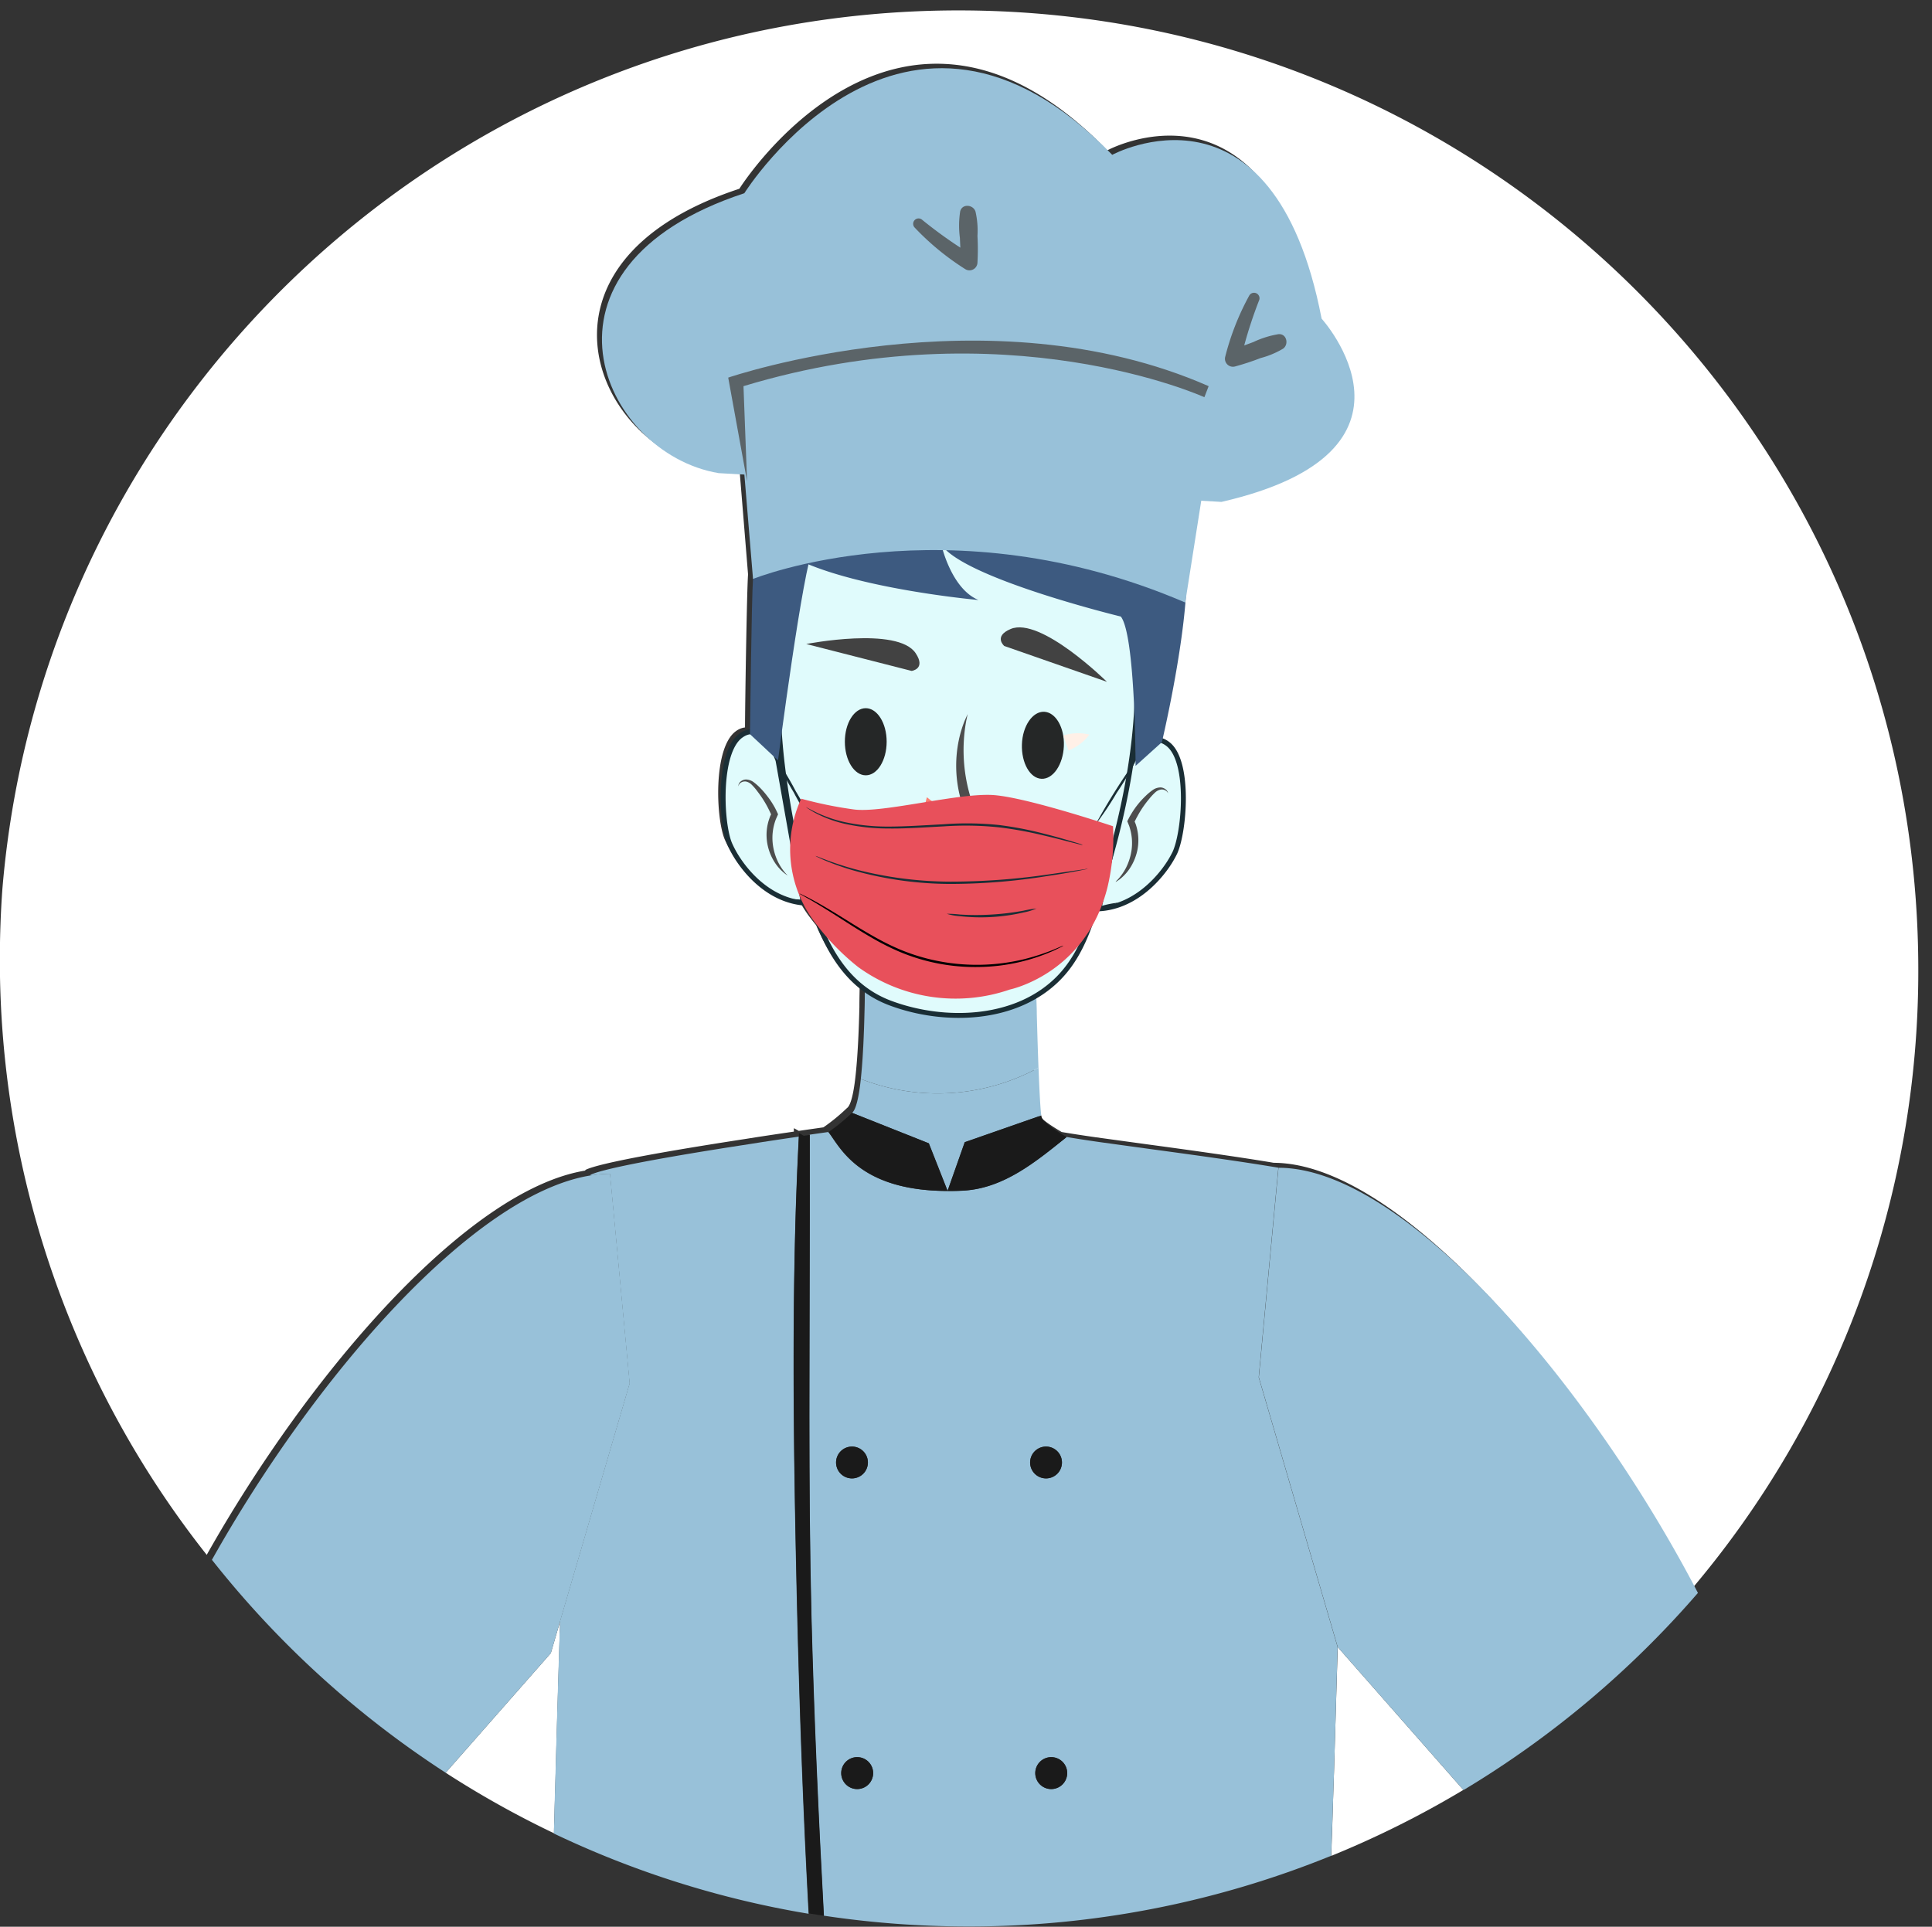 <svg id="Layer_1" data-name="Layer 1" xmlns="http://www.w3.org/2000/svg" viewBox="0 0 393.37 392.37"><rect x="0" y="0" width="393.37" height="392.37" fill="#333333" stroke="none"/><defs><style>.cls-1{fill:#fff;}.cls-2{fill:none;}.cls-3{fill:#98c1d9;}.cls-4{fill:#1a1a1a;}.cls-5{fill:#e0fbfc;stroke:#1a2e35;stroke-miterlimit:10;}.cls-12,.cls-6{fill:#4d4d4d;}.cls-7{fill:#252727;}.cls-8{fill:#fff0e7;}.cls-9{fill:#424242;}.cls-10{fill:#ff7d6f;}.cls-11{fill:#3d5a80;}.cls-12{opacity:0.8;}.cls-13{fill:#1a2e35;}.cls-14{fill:#f5f5f5;}.cls-15{fill:#e8505b;}</style></defs><title>Untitled-2</title><path class="cls-1" d="M916.74,644.38a.54.54,0,0,1,.22-.21c2-.92,8.69-2.29,16.68-3.68,5-.87,10.45-1.74,15.58-2.53l2.46-.39c2.7-.41,5.27-.8,7.58-1.13,0-.22,0-.46,0-.7.31.16.64.35,1,.55l1.22-.18,3.79-.54a38.3,38.3,0,0,0,4.79-3.92l0,0c.83-.55,1.42-3.31,1.79-6.9.44-4.14.65-9.4.75-13.7,0-1.72.05-3.29.06-4.57-4.08-3-6.84-7.31-8.87-12.08-.35-.41-.69-.84-1-1.26a24.55,24.55,0,0,1-2.69-4.23,15.53,15.53,0,0,1-1.83-.31,5.92,5.92,0,0,1-1.81-.39s.11,0,.26,0c-4.63-1.62-8.09-5.37-10.13-8.62a20.83,20.83,0,0,1-1.36-2.54c-1.85-4.18-2.47-18.72,2.2-22.14a3.87,3.87,0,0,1,1.88-.78c0-3.59.36-27.84.62-31.15l-1.73-21.25-5.28-.3c-23.86-4-40.74-41.88,5.24-57,0,0,32.36-51.65,74.91-7.82,0,0,32.76-17.81,42.63,33.36,0,0,24.53,27-20.39,37.32l-4.07-.24L1038,527.67c-.93,11.73-4.21,26.09-4.7,28.19a4.52,4.52,0,0,1,1.17.69c4.53,3.59,3.33,18.1,1.32,22.21a20.83,20.83,0,0,1-1.46,2.48c-2.6,3.79-7.27,8.22-13.42,8.78l-.18.05a28.63,28.63,0,0,1-3.26,5.92,26.39,26.39,0,0,1-5.17,8.06,23,23,0,0,1-4.67,3.67c0,1.13.06,2.42.1,3.8.09,3.39.21,7.35.35,10.92.18,4.53.37,8.45.57,9.71a1.79,1.79,0,0,0,.08.37c.35.93,2.23,2.34,5.06,4h0c1.61.28,4,.65,6.86,1.06h0l4.94.68,6.05.83c8.49,1.15,18,2.47,25.33,3.7,25.81.09,63.44,44.51,85.29,86.56a194.59,194.59,0,0,0,45.94-125.85c0-107.91-87.48-195.39-195.4-195.39-102.34,0-186.3,78.69-194.69,178.86q-.51,7-.52,14.19a195.39,195.39,0,0,0,42.12,121.47C860.78,685.25,892.86,648.32,916.74,644.38Z" transform="translate(-797.62 -405.99)"/><path class="cls-2" d="M993.83,409.12c107.92,0,195.4,87.48,195.4,195.39a194.59,194.59,0,0,1-45.94,125.85v0A195.38,195.38,0,0,0,1191,602.17C1191,493.82,1103.16,406,994.81,406c-103.58,0-188.4,80.27-195.67,182C807.53,487.81,891.49,409.12,993.83,409.12Z" transform="translate(-797.62 -405.99)"/><path class="cls-1" d="M910.84,763.87c.22-7.93.46-15.83.7-23.58,0-.68,0-1.33.06-2s0-1.43.07-2.14l-1.9,6.5L888.36,767a196.23,196.23,0,0,0,22.06,12.33c0-1.5.08-3,.11-4.5C910.64,771.18,910.75,767.52,910.84,763.87Z" transform="translate(-797.62 -405.99)"/><path class="cls-1" d="M1069.23,767c-.13,3.66-.24,7.29-.35,10.93q-.11,3-.2,6a196,196,0,0,0,26.89-13.43L1070,741.42C1069.73,749.82,1069.49,758.42,1069.23,767Z" transform="translate(-797.62 -405.99)"/><path class="cls-3" d="M959.67,651.46q.23-7.05.59-14c-2.31.33-4.88.72-7.58,1.13l-2.46.39c-5.13.79-10.62,1.66-15.58,2.53-8,1.39-14.68,2.76-16.68,3.68a.54.54,0,0,0-.22.21,24.8,24.8,0,0,1,4.07-.36l4,42.67-14.17,48.45c0,.71,0,1.43-.07,2.14s0,1.33-.06,2c-.24,7.75-.48,15.65-.7,23.58-.09,3.65-.2,7.31-.31,11,0,1.5-.07,3-.11,4.5a194.67,194.67,0,0,0,51.87,16.34c-1.15-21-1.88-42.07-2.38-62.9C959.26,705.8,958.82,678.24,959.67,651.46Z" transform="translate(-797.62 -405.99)"/><path class="cls-3" d="M1069.23,767c.26-8.58.5-17.18.74-25.58l-16.07-54.95,4-42.67h.07c-7.28-1.23-16.84-2.55-25.33-3.7l-6.05-.83-4.94-.68h0c-2.88-.41-5.25-.78-6.86-1.06h0l0,0c-6.25,5-12.8,10.45-21,10.91-1.13.06-2.2.08-3.25.08-18.22,0-22-9.16-24.27-12l-3.79.54c0,.87,0,1.72,0,2.57,0,4.71,0,9.41,0,14.11,0,27.13-.32,54.17.33,81.47.49,20.36,1.43,40.62,2.53,60.9a198.6,198.6,0,0,0,29.45,2.2,195.75,195.75,0,0,0,73.87-14.4q.09-3,.2-6C1069,774.29,1069.1,770.66,1069.23,767ZM967.85,703.82a3.24,3.24,0,1,1,3.24,3.24A3.24,3.24,0,0,1,967.85,703.82Zm4.31,66.5a3.25,3.25,0,1,1,3.24-3.25A3.26,3.26,0,0,1,972.16,770.32Zm35.2-66.5a3.24,3.24,0,1,1,3.24,3.24A3.24,3.24,0,0,1,1007.36,703.82Zm4.31,66.5a3.25,3.25,0,1,1,3.24-3.25A3.26,3.26,0,0,1,1011.67,770.32Z" transform="translate(-797.62 -405.99)"/><path class="cls-4" d="M962.5,653.79c0-4.7,0-9.4,0-14.11,0-.85,0-1.7,0-2.57l-1.22.18c-.32-.2-.65-.39-1-.55,0,.24,0,.48,0,.7q-.36,7-.59,14c-.85,26.78-.41,54.34.24,81.3.5,20.83,1.23,41.9,2.38,62.9l3.07.5c-1.1-20.28-2-40.54-2.53-60.9C962.18,708,962.48,680.92,962.5,653.79Z" transform="translate(-797.62 -405.99)"/><path class="cls-3" d="M1009.64,633.15c-.2-1.26-.39-5.18-.57-9.71-.14-3.57-.26-7.53-.35-10.92.09,3.38.21,7.34.34,10.91a42.9,42.9,0,0,1-36.17,2.28c.45-4.14.65-9.4.75-13.7-.1,4.3-.31,9.56-.75,13.7-.37,3.59-1,6.35-1.79,6.9l15.61,6.22,3.83,9.71,3.51-9.95Z" transform="translate(-797.62 -405.99)"/><path class="cls-3" d="M1009.06,623.43c-.13-3.57-.25-7.53-.34-10.91,0-1.38-.08-2.67-.1-3.8-8.72,5.26-20.59,5-29.76,1.53a21.65,21.65,0,0,1-5.16-2.81c0,1.28,0,2.85-.06,4.57-.1,4.3-.3,9.56-.75,13.7A42.9,42.9,0,0,0,1009.06,623.43Z" transform="translate(-797.62 -405.99)"/><path class="cls-4" d="M971.1,632.61l0,0a38.3,38.3,0,0,1-4.79,3.92c2.29,2.81,6.05,11.95,24.27,12l-3.83-9.71Z" transform="translate(-797.62 -405.99)"/><path class="cls-4" d="M1009.72,633.52a1.79,1.79,0,0,1-.08-.37l-15.59,5.44-3.51,9.95c1.05,0,2.12,0,3.25-.08,8.23-.46,14.78-5.9,21-10.91l0,0C1012,635.86,1010.07,634.45,1009.72,633.52Z" transform="translate(-797.62 -405.99)"/><path class="cls-4" d="M974.33,703.82a3.24,3.24,0,1,0-3.24,3.24A3.24,3.24,0,0,0,974.33,703.82Z" transform="translate(-797.62 -405.99)"/><path class="cls-4" d="M1013.84,703.82a3.24,3.24,0,1,0-3.24,3.24A3.24,3.24,0,0,0,1013.84,703.82Z" transform="translate(-797.62 -405.99)"/><path class="cls-4" d="M972.16,763.83a3.25,3.25,0,1,0,3.24,3.24A3.25,3.25,0,0,0,972.16,763.83Z" transform="translate(-797.62 -405.99)"/><path class="cls-4" d="M1011.67,763.83a3.25,3.25,0,1,0,3.24,3.24A3.25,3.25,0,0,0,1011.67,763.83Z" transform="translate(-797.62 -405.99)"/><path class="cls-3" d="M1058,643.8h-.07l-4,42.67L1070,741.42l25.6,29.11a197.34,197.34,0,0,0,47.73-40.15v0C1121.44,688.31,1083.81,643.89,1058,643.8Z" transform="translate(-797.62 -405.99)"/><path class="cls-3" d="M911.67,736.14l14.17-48.45-4-42.67a24.8,24.8,0,0,0-4.07.36c-23.88,3.94-56,40.87-77,78.26A197.46,197.46,0,0,0,888.36,767l21.41-24.35Z" transform="translate(-797.62 -405.99)"/><path class="cls-3" d="M943.93,502.34c-23.86-4-40.74-41.88,5.24-57,0,0,32.36-51.65,74.91-7.82,0,0,32.76-17.81,42.63,33.36,0,0,24.53,27-20.39,37.32Z" transform="translate(-797.62 -405.99)"/><path class="cls-5" d="M1021.38,591.07c6.4-.34,11.27-4.93,13.94-8.83a20.83,20.83,0,0,0,1.46-2.48c2-4.11,3.21-18.62-1.32-22.21-3.18-2.52-5.73.8-7,3h0a15.39,15.39,0,0,0-.82,1.69Z" transform="translate(-797.62 -405.99)"/><path class="cls-6" d="M1024.76,585.62l.22-.14c.14-.1.36-.22.61-.42a9.28,9.28,0,0,0,1.91-2,10.69,10.69,0,0,0,1.67-3.8,10.22,10.22,0,0,0-.22-5.15,5.07,5.07,0,0,0-.24-.65l-.07-.16s0,0,0,0h0v0l.07-.14.14-.27c.09-.18.18-.36.28-.53a21.71,21.71,0,0,1,1.2-2c.41-.6.84-1.16,1.26-1.66a11.51,11.51,0,0,1,1.22-1.32,2.31,2.31,0,0,1,1.22-.61,1.54,1.54,0,0,1,1,.26,1.12,1.12,0,0,1,.42.53.6.6,0,0,1,0,.25.66.66,0,0,0,0-.26,1.22,1.22,0,0,0-.35-.68,1.79,1.79,0,0,0-1.14-.52,2.76,2.76,0,0,0-1.6.5,11.13,11.13,0,0,0-1.49,1.24,17.06,17.06,0,0,0-2.89,3.61l-.33.55-.15.29-.21.4-.14.29c0,.09.08.19.11.29l.17.42a3.85,3.85,0,0,1,.2.57,10.58,10.58,0,0,1,.39,4.56,11.7,11.7,0,0,1-1.14,3.65,10.82,10.82,0,0,1-1.5,2.19c-.2.24-.39.4-.5.52Z" transform="translate(-797.62 -405.99)"/><path class="cls-5" d="M961.18,589.88c-6.39-.6-11.06-5.37-13.58-9.38a20.83,20.83,0,0,1-1.36-2.54c-1.85-4.18-2.47-18.72,2.2-22.14,3.27-2.38,5.69,1,6.84,3.3h0a15.52,15.52,0,0,1,.75,1.72Z" transform="translate(-797.62 -405.99)"/><path class="cls-6" d="M958,584.3l-.21-.15c-.13-.1-.35-.24-.59-.45a9.22,9.22,0,0,1-1.83-2.07,10.53,10.53,0,0,1-1.52-3.86,10.07,10.07,0,0,1,.43-5.13,6.29,6.29,0,0,1,.26-.65l.08-.15s0,0,0,0h0v0l-.06-.14-.13-.28c-.09-.18-.17-.37-.26-.54a21.11,21.11,0,0,0-1.12-2c-.39-.62-.8-1.19-1.2-1.71a11.22,11.22,0,0,0-1.17-1.37,2.35,2.35,0,0,0-1.19-.66,1.54,1.54,0,0,0-1,.22,1.09,1.09,0,0,0-.45.52.8.8,0,0,0-.06.25.74.74,0,0,1,0-.26,1.17,1.17,0,0,1,.37-.67,1.8,1.8,0,0,1,1.16-.47,2.77,2.77,0,0,1,1.58.56,11.4,11.4,0,0,1,1.44,1.29,17.4,17.4,0,0,1,1.42,1.68,16,16,0,0,1,1.32,2,5.12,5.12,0,0,1,.3.57l.15.29.19.41.13.29a2.38,2.38,0,0,1-.13.29l-.18.41a5.48,5.48,0,0,0-.23.56,10.64,10.64,0,0,0-.56,4.54,11.4,11.4,0,0,0,1,3.7,10.87,10.87,0,0,0,1.4,2.24c.2.25.38.42.49.55Z" transform="translate(-797.62 -405.99)"/><path class="cls-5" d="M957.28,564.58a159.82,159.82,0,0,0,3.82,19.32c2.8,10.71,6.67,22.18,17.76,26.35,10.94,4.11,25.75,3.76,34.43-5.2,5.58-5.75,7.28-14.06,9.54-21.53,7.84-25.92,13.76-66.58-16.16-80.53-10.64-5-24.44-6.22-34.75.31-9,5.73-13.2,15.68-14.72,26.05A127.53,127.53,0,0,0,957.28,564.58Z" transform="translate(-797.62 -405.99)"/><path class="cls-1" d="M973.48,584.16s14.2-3.16,36.13,3.9c0,0-7.25,15-20.25,12.8S973.48,584.16,973.48,584.16Z" transform="translate(-797.62 -405.99)"/><path class="cls-7" d="M1014.23,557.93c-.16,3.77-2.19,6.75-4.54,6.66s-4.12-3.24-4-7,2.18-6.75,4.53-6.65S1014.39,554.16,1014.23,557.93Z" transform="translate(-797.62 -405.99)"/><path class="cls-8" d="M1014.11,555.78a9.77,9.77,0,0,1,5.31-.19,9.69,9.69,0,0,1-4.23,3.23" transform="translate(-797.62 -405.99)"/><path class="cls-7" d="M969.64,557.05c0,3.77,1.91,6.83,4.26,6.83s4.25-3.07,4.25-6.85-1.92-6.83-4.27-6.82S969.63,553.28,969.64,557.05Z" transform="translate(-797.62 -405.99)"/><path class="cls-8" d="M973.94,558.29" transform="translate(-797.62 -405.99)"/><path class="cls-8" d="M964.54,554.51" transform="translate(-797.62 -405.99)"/><path class="cls-9" d="M1023,544.84s-13.5-13.34-19.6-10.76c-3.57,1.5-1.31,3.46-1.31,3.46Z" transform="translate(-797.62 -405.99)"/><path class="cls-9" d="M961.78,537.14s18.62-3.65,22.28,1.88c2.14,3.23-.83,3.6-.83,3.6Z" transform="translate(-797.62 -405.99)"/><path class="cls-10" d="M997.64,576l-1.93-3.86a16,16,0,0,1-9.36-3.8,12.35,12.35,0,0,0-.52,3.3,4.54,4.54,0,0,0,1.1,3.07,5.64,5.64,0,0,0,2.72,1.43A14.2,14.2,0,0,0,997.64,576Z" transform="translate(-797.62 -405.99)"/><path class="cls-6" d="M986.37,574.53a10.92,10.92,0,0,0,1.21.86,12.6,12.6,0,0,0,3.79,1.55,13.76,13.76,0,0,0,2.86.34,12.81,12.81,0,0,0,4.13-.64l.38-.1s.15,0,.17-.06l-.09-.15-.35-.62-.72-1.28a3.86,3.86,0,0,1-.27-.51l-.19-.38-.39-.78a35.29,35.29,0,0,1-1.34-3.37,33.2,33.2,0,0,1-1.69-12.62,32.85,32.85,0,0,1,.47-3.93l.3-1.44-.6,1.35a23.13,23.13,0,0,0-1.18,3.88,25.59,25.59,0,0,0,.77,13.41,27.64,27.64,0,0,0,1.52,3.59l.85,1.47c0,.09.29.31.23.35a7.54,7.54,0,0,1-2.06.44,14.71,14.71,0,0,1-2.64,0,14.18,14.18,0,0,1-3.82-.83C986.84,574.77,986.37,574.53,986.37,574.53Z" transform="translate(-797.62 -405.99)"/><path class="cls-11" d="M952.79,512.56c1,11.78,44.06,15.62,44.06,15.62-5.42-2.23-7.45-10.76-7.57-11.29,4.48,6.86,36.55,14.66,36.55,14.66,3,3.84,3,30.41,3,30.41l5.36-4.83s4.42-18.6,5-31.65c.2-5.05-.17-9.27-1.62-11.24-5.17-7.08-23-17-40.48-20.75-14.42-3.07-35.84,3.89-42.36,13A9.11,9.11,0,0,0,952.79,512.56Z" transform="translate(-797.62 -405.99)"/><path class="cls-11" d="M955.79,512.82s-4.56,7.48-4.85,11.07-.62,31.61-.62,31.61l5.71,5.34s5.09-39.52,7.26-43.48S955.79,512.82,955.79,512.82Z" transform="translate(-797.62 -405.99)"/><path class="cls-3" d="M950.94,523.89s39.55-16,88,4.8l5.91-37.53s-52.27-24.22-96.93-3.72Z" transform="translate(-797.62 -405.99)"/><path class="cls-12" d="M949.73,504l-3.84-21.11s52.78-18.06,97.82,1.74l-.87,2.25s-40.38-18.41-93.84-2.25l.73,19.37Z" transform="translate(-797.62 -405.99)"/><path class="cls-12" d="M1058.86,477a17.75,17.75,0,0,1-4.58,1.91,51.89,51.89,0,0,1-5.16,1.7,1.63,1.63,0,0,1-2.06-1.88,52.89,52.89,0,0,1,4.89-12.5,1.1,1.1,0,0,1,2,1,90.53,90.53,0,0,0-3,9.11l1.86-.69a19.19,19.19,0,0,1,5.14-1.61C1059.61,473.92,1060.09,476.13,1058.86,477Z" transform="translate(-797.62 -405.99)"/><path class="cls-12" d="M996.24,449.08a17.43,17.43,0,0,1,.4,4.95,49.18,49.18,0,0,1,0,5.43,1.63,1.63,0,0,1-2.42,1.38,53.33,53.33,0,0,1-10.37-8.51,1.1,1.1,0,0,1,1.55-1.56,92.33,92.33,0,0,0,7.75,5.65l-.09-2a19.07,19.07,0,0,1,.06-5.39C993.53,447.41,995.78,447.64,996.24,449.08Z" transform="translate(-797.62 -405.99)"/><path class="cls-13" d="M963.31,574.14a66.14,66.14,0,0,1-4.07-6.76,63.75,63.75,0,0,1-3.66-7,64,64,0,0,1,4.07,6.75A62.31,62.31,0,0,1,963.31,574.14Z" transform="translate(-797.62 -405.99)"/><path class="cls-13" d="M965.78,590a18.29,18.29,0,0,1-4.18-.19,18.76,18.76,0,0,1-4.13-.67,19,19,0,0,1,4.18.19A18.76,18.76,0,0,1,965.78,590Z" transform="translate(-797.62 -405.99)"/><path class="cls-13" d="M1020.61,574a65.61,65.61,0,0,0,4.39-6.56,62,62,0,0,0,4-6.8,130.47,130.47,0,0,0-8.38,13.36Z" transform="translate(-797.62 -405.99)"/><path class="cls-13" d="M1017.25,592.08a36.8,36.8,0,0,0,8-2.26,18.59,18.59,0,0,0-4.08.9A19.05,19.05,0,0,0,1017.25,592.08Z" transform="translate(-797.62 -405.99)"/><path class="cls-14" d="M1024.29,594.5" transform="translate(-797.62 -405.99)"/><path class="cls-15" d="M960.75,568.64h0a24.59,24.59,0,0,0,3,25.46,48.16,48.16,0,0,0,8.58,8.81,33.83,33.83,0,0,0,30.91,4.59s15.39-3.14,19.85-20.73a43.55,43.55,0,0,0,1.15-12.52s-16.91-5.67-24-6.32-22.81,3.71-28.78,2.9A82.61,82.61,0,0,1,960.75,568.64Z" transform="translate(-797.62 -405.99)"/><path d="M1014.15,598.56a2.56,2.56,0,0,1-.52.3c-.34.17-.85.43-1.51.74a38.65,38.65,0,0,1-14.92,3.31,39.66,39.66,0,0,1-16.69-3.21,49.74,49.74,0,0,1-4.9-2.46c-3.05-1.73-5.68-3.48-7.91-4.89s-4.06-2.53-5.35-3.26l-1.48-.83a2.76,2.76,0,0,1-.5-.31,2.45,2.45,0,0,1,.54.22c.35.17.87.41,1.52.76,1.31.67,3.17,1.74,5.43,3.12s4.9,3.1,7.94,4.8a51.37,51.37,0,0,0,4.87,2.42,40.24,40.24,0,0,0,5.49,1.87,40.95,40.95,0,0,0,20,.18,45.37,45.37,0,0,0,5.86-1.89l1.54-.66A3.41,3.41,0,0,1,1014.15,598.56Z" transform="translate(-797.62 -405.99)"/><path class="cls-13" d="M1019.11,582.91a3.88,3.88,0,0,1-.56.14l-1.61.33c-1.4.26-3.44.63-6,1A125.25,125.25,0,0,1,991.11,586a73.49,73.49,0,0,1-19.73-2.75,53.46,53.46,0,0,1-5.71-2c-.66-.27-1.15-.52-1.5-.68a1.9,1.9,0,0,1-.5-.27,3.69,3.69,0,0,1,.54.18c.36.13.86.35,1.53.59,1.33.51,3.28,1.19,5.73,1.87a77.21,77.21,0,0,0,19.64,2.59,137.94,137.94,0,0,0,19.82-1.44l6-.87,1.62-.23A2.29,2.29,0,0,1,1019.11,582.91Z" transform="translate(-797.62 -405.99)"/><path class="cls-13" d="M1018.08,578.08a3,3,0,0,1-.57-.11l-1.63-.41c-1.41-.36-3.45-.9-6-1.49a76.15,76.15,0,0,0-9-1.61,64.79,64.79,0,0,0-11.14-.18c-4,.2-7.74.48-11.2.43a40.5,40.5,0,0,1-9.1-1,24.42,24.42,0,0,1-5.8-2.16,15.89,15.89,0,0,1-1.44-.86,2.38,2.38,0,0,1-.47-.35s.7.41,2,1.05a27,27,0,0,0,5.78,2,41.62,41.62,0,0,0,9,.93c3.43,0,7.2-.26,11.17-.47A63.49,63.49,0,0,1,1001,574a71.7,71.7,0,0,1,9,1.72c2.53.63,4.55,1.23,5.95,1.64l1.6.49A2.08,2.08,0,0,1,1018.08,578.08Z" transform="translate(-797.62 -405.99)"/><path class="cls-13" d="M1008.65,591a11.26,11.26,0,0,1-2.59.8,38.65,38.65,0,0,1-13,.77,11.7,11.7,0,0,1-2.67-.49,21.89,21.89,0,0,1,2.7.15,52.69,52.69,0,0,0,6.49,0,52,52,0,0,0,6.45-.79A23.25,23.25,0,0,1,1008.65,591Z" transform="translate(-797.62 -405.99)"/></svg>